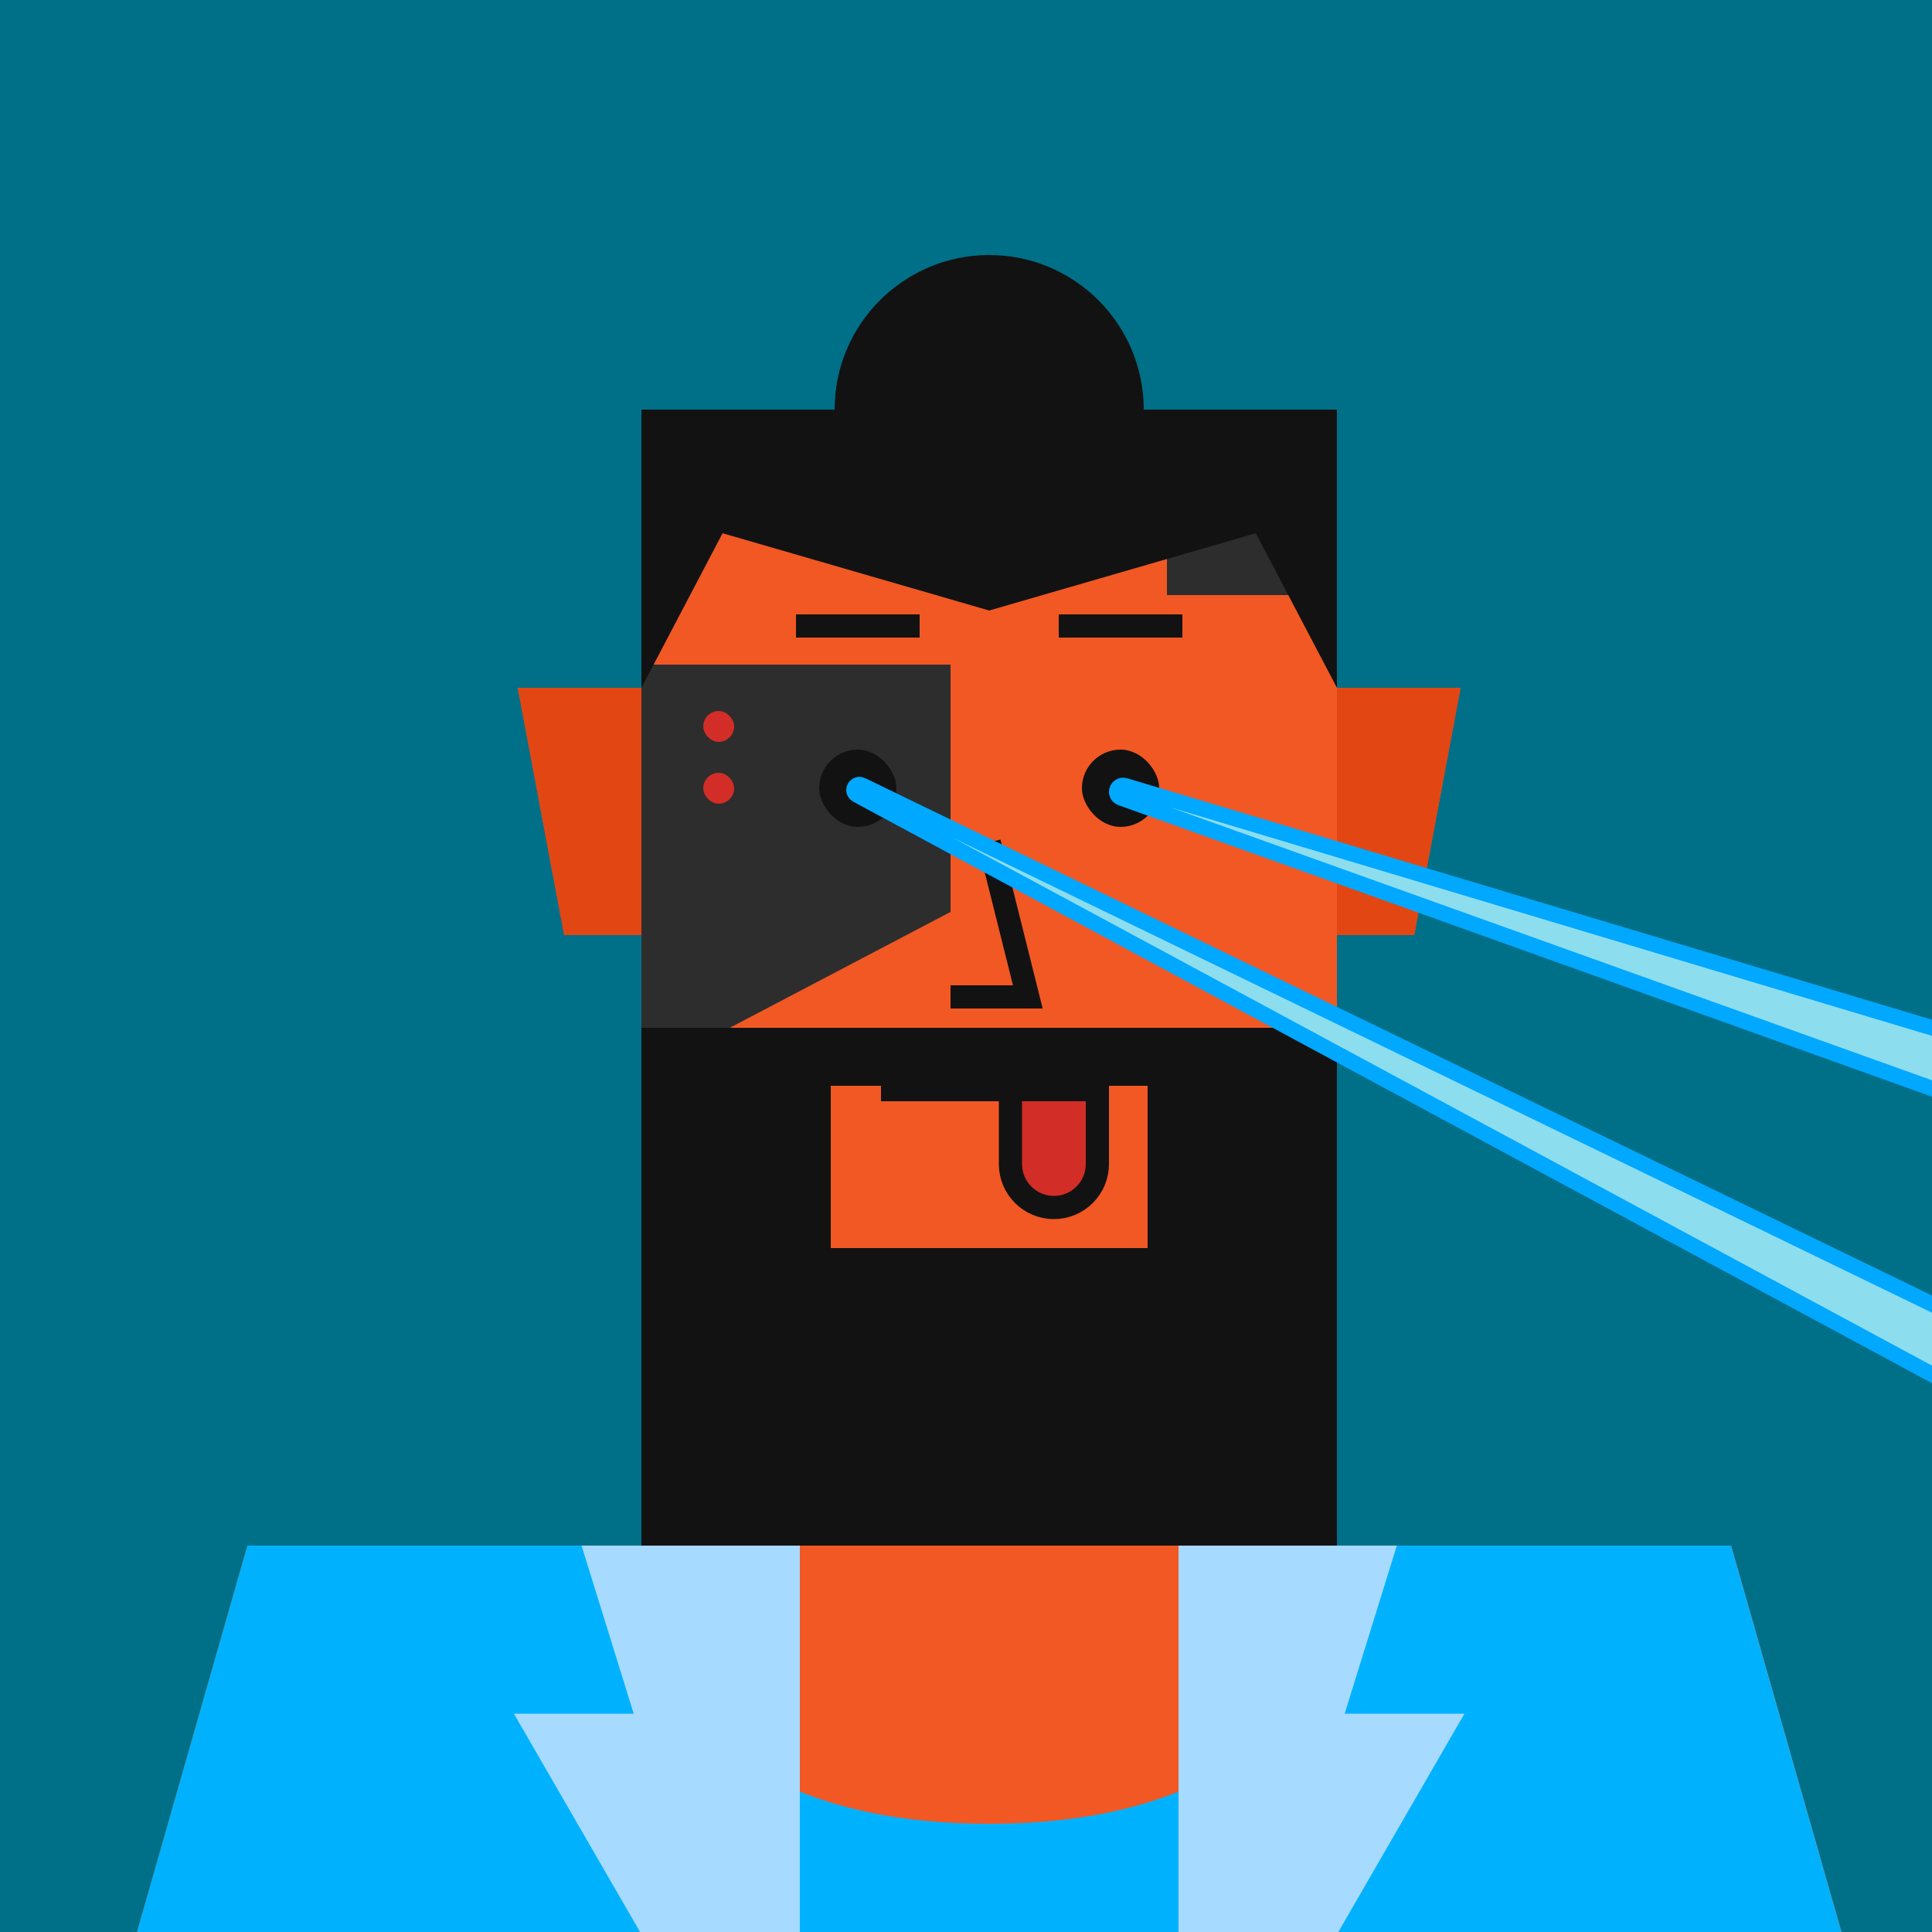 <svg xmlns="http://www.w3.org/2000/svg" viewBox="0 0 500 500"><g id="layer1"><svg width="512" height="512" viewBox="0 0 512 512" fill="none" xmlns="http://www.w3.org/2000/svg">
<rect width="512" height="512" fill="#007089"/>
<path d="M134 178H167V242H146L134 178Z" fill="#E24713"/>
<path d="M378 178H345V242H366L378 178Z" fill="#E24713"/>
<rect x="207" y="346" width="98" height="54" fill="#E24713"/>
<path d="M64 400H448L480 512H32L64 400Z" fill="#F15824"/>
<rect x="166" y="106" width="180" height="240" fill="#F15824"/>
</svg>
</g><g id="layer2"><svg width="512" height="512" viewBox="0 0 512 512" fill="none" xmlns="http://www.w3.org/2000/svg">
<path d="M134 178H166V242H146L134 178Z" fill="#E24713"/>
<path d="M378 178H346V242H366L378 178Z" fill="#E24713"/>
<rect x="207" y="346" width="98" height="9" fill="#1D1D1D"/>
<rect x="207" y="355" width="98" height="9" fill="#2D2D2D"/>
<rect x="207" y="364" width="98" height="9" fill="#1D1D1D"/>
<rect x="207" y="373" width="98" height="9" fill="#2D2D2D"/>
<rect x="207" y="382" width="98" height="9" fill="#1D1D1D"/>
<rect x="207" y="391" width="98" height="9" fill="#2D2D2D"/>
<path d="M64 400H448L480 512H32L64 400Z" fill="#F15824"/>
<path d="M64 400H120V488H76V512H32L64 400Z" fill="#2D2D2D"/>
<rect x="166" y="106" width="180" height="240" fill="#F15824"/>
<path d="M166 172H246V236L166 278V172Z" fill="#2D2D2D"/>
<rect x="182" y="184" width="8" height="8" rx="4" fill="#D22D27"/>
<rect x="182" y="200" width="8" height="8" rx="4" fill="#D22D27"/>
<circle cx="92" cy="436" r="12" fill="#D22D27"/>
<rect x="302" y="106" width="44" height="48" fill="#2D2D2D"/>
<rect x="166" y="242" width="12" height="104" fill="#2D2D2D"/>
<circle cx="148" cy="436" r="12" fill="#7B0000"/>
<path d="M256 218L266 258H246" stroke="#121212" stroke-width="6"/>
</svg>
</g><g id="layer3"><svg width="512" height="512" viewBox="0 0 512 512" fill="none" xmlns="http://www.w3.org/2000/svg">
<circle cx="256" cy="106" r="40" fill="#121212"/>
<path d="M166 106H346V178L325 138L256 158L187 138L166 178V106Z" fill="#121212"/>
</svg>
</g><g id="layer4"><svg width="512" height="512" viewBox="0 0 512 512" fill="none" xmlns="http://www.w3.org/2000/svg">
<g clip-path="url(#clip0_273_4608)">
<path d="M64 400H160C160 400 160 472 256 472C352 472 352 400 352 400H448L480 512H32L64 400Z" fill="#00B2FE"/>
<path d="M150.5 400H207V533.5H185L133 443.5H164L150.5 400Z" fill="#A7DAFF"/>
<path d="M361.5 400H305V533.5H327L379 443.5H348L361.5 400Z" fill="#A7DAFF"/>
</g>
<defs>
<clipPath id="clip0_273_4608">
<rect width="512" height="512" fill="white"/>
</clipPath>
</defs>
</svg>
</g><g id="layer5"><svg width="512" height="512" viewBox="0 0 512 512" fill="none" xmlns="http://www.w3.org/2000/svg">
<rect x="207" y="346" width="98" height="54" fill="#E24713"/>
<path fill-rule="evenodd" clip-rule="evenodd" d="M346 266H166V400H256.5H346V266ZM297 281H215V323H297V281Z" fill="#121212"/>
</svg>
</g><g id="layer6"><svg width="512" height="512" viewBox="0 0 512 512" fill="none" xmlns="http://www.w3.org/2000/svg">
<path d="M228 282H261.5H284" stroke="#121212" stroke-width="6"/>
<path d="M284 301.25V282H261.5V301.25C261.5 307.463 266.537 312.5 272.75 312.5C278.963 312.5 284 307.463 284 301.25Z" fill="#D22D27" stroke="#121212" stroke-width="6"/>
</svg>
</g><g id="layer7"><svg width="512" height="512" viewBox="0 0 512 512" fill="none" xmlns="http://www.w3.org/2000/svg">
<g clip-path="url(#clip0_557_6644)">
<rect x="212" y="194" width="20" height="20" rx="10" fill="#121212"/>
<rect x="280" y="194" width="20" height="20" rx="10" fill="#121212"/>
<path d="M206 162H238" stroke="#121212" stroke-width="6"/>
<path d="M274 162H306" stroke="#121212" stroke-width="6"/>
<path d="M291.14 203.33L525 273.488V290.659L290.101 206.487C289.441 206.25 289 205.624 289 204.922C289 203.809 290.073 203.01 291.14 203.33Z" fill="#8CDDEE" stroke="#00A8FF" stroke-width="4"/>
<path d="M223.039 203.182L550 361.753V382.65L221.746 205.708C221.286 205.46 221 204.981 221 204.459C221 203.411 222.096 202.724 223.039 203.182Z" fill="#8CDDEE" stroke="#00A8FF" stroke-width="4"/>
</g>
<defs>
<clipPath id="clip0_557_6644">
<rect width="512" height="512" fill="white"/>
</clipPath>
</defs>
</svg>
</g><g id="layer8"><svg></svg></g></svg>